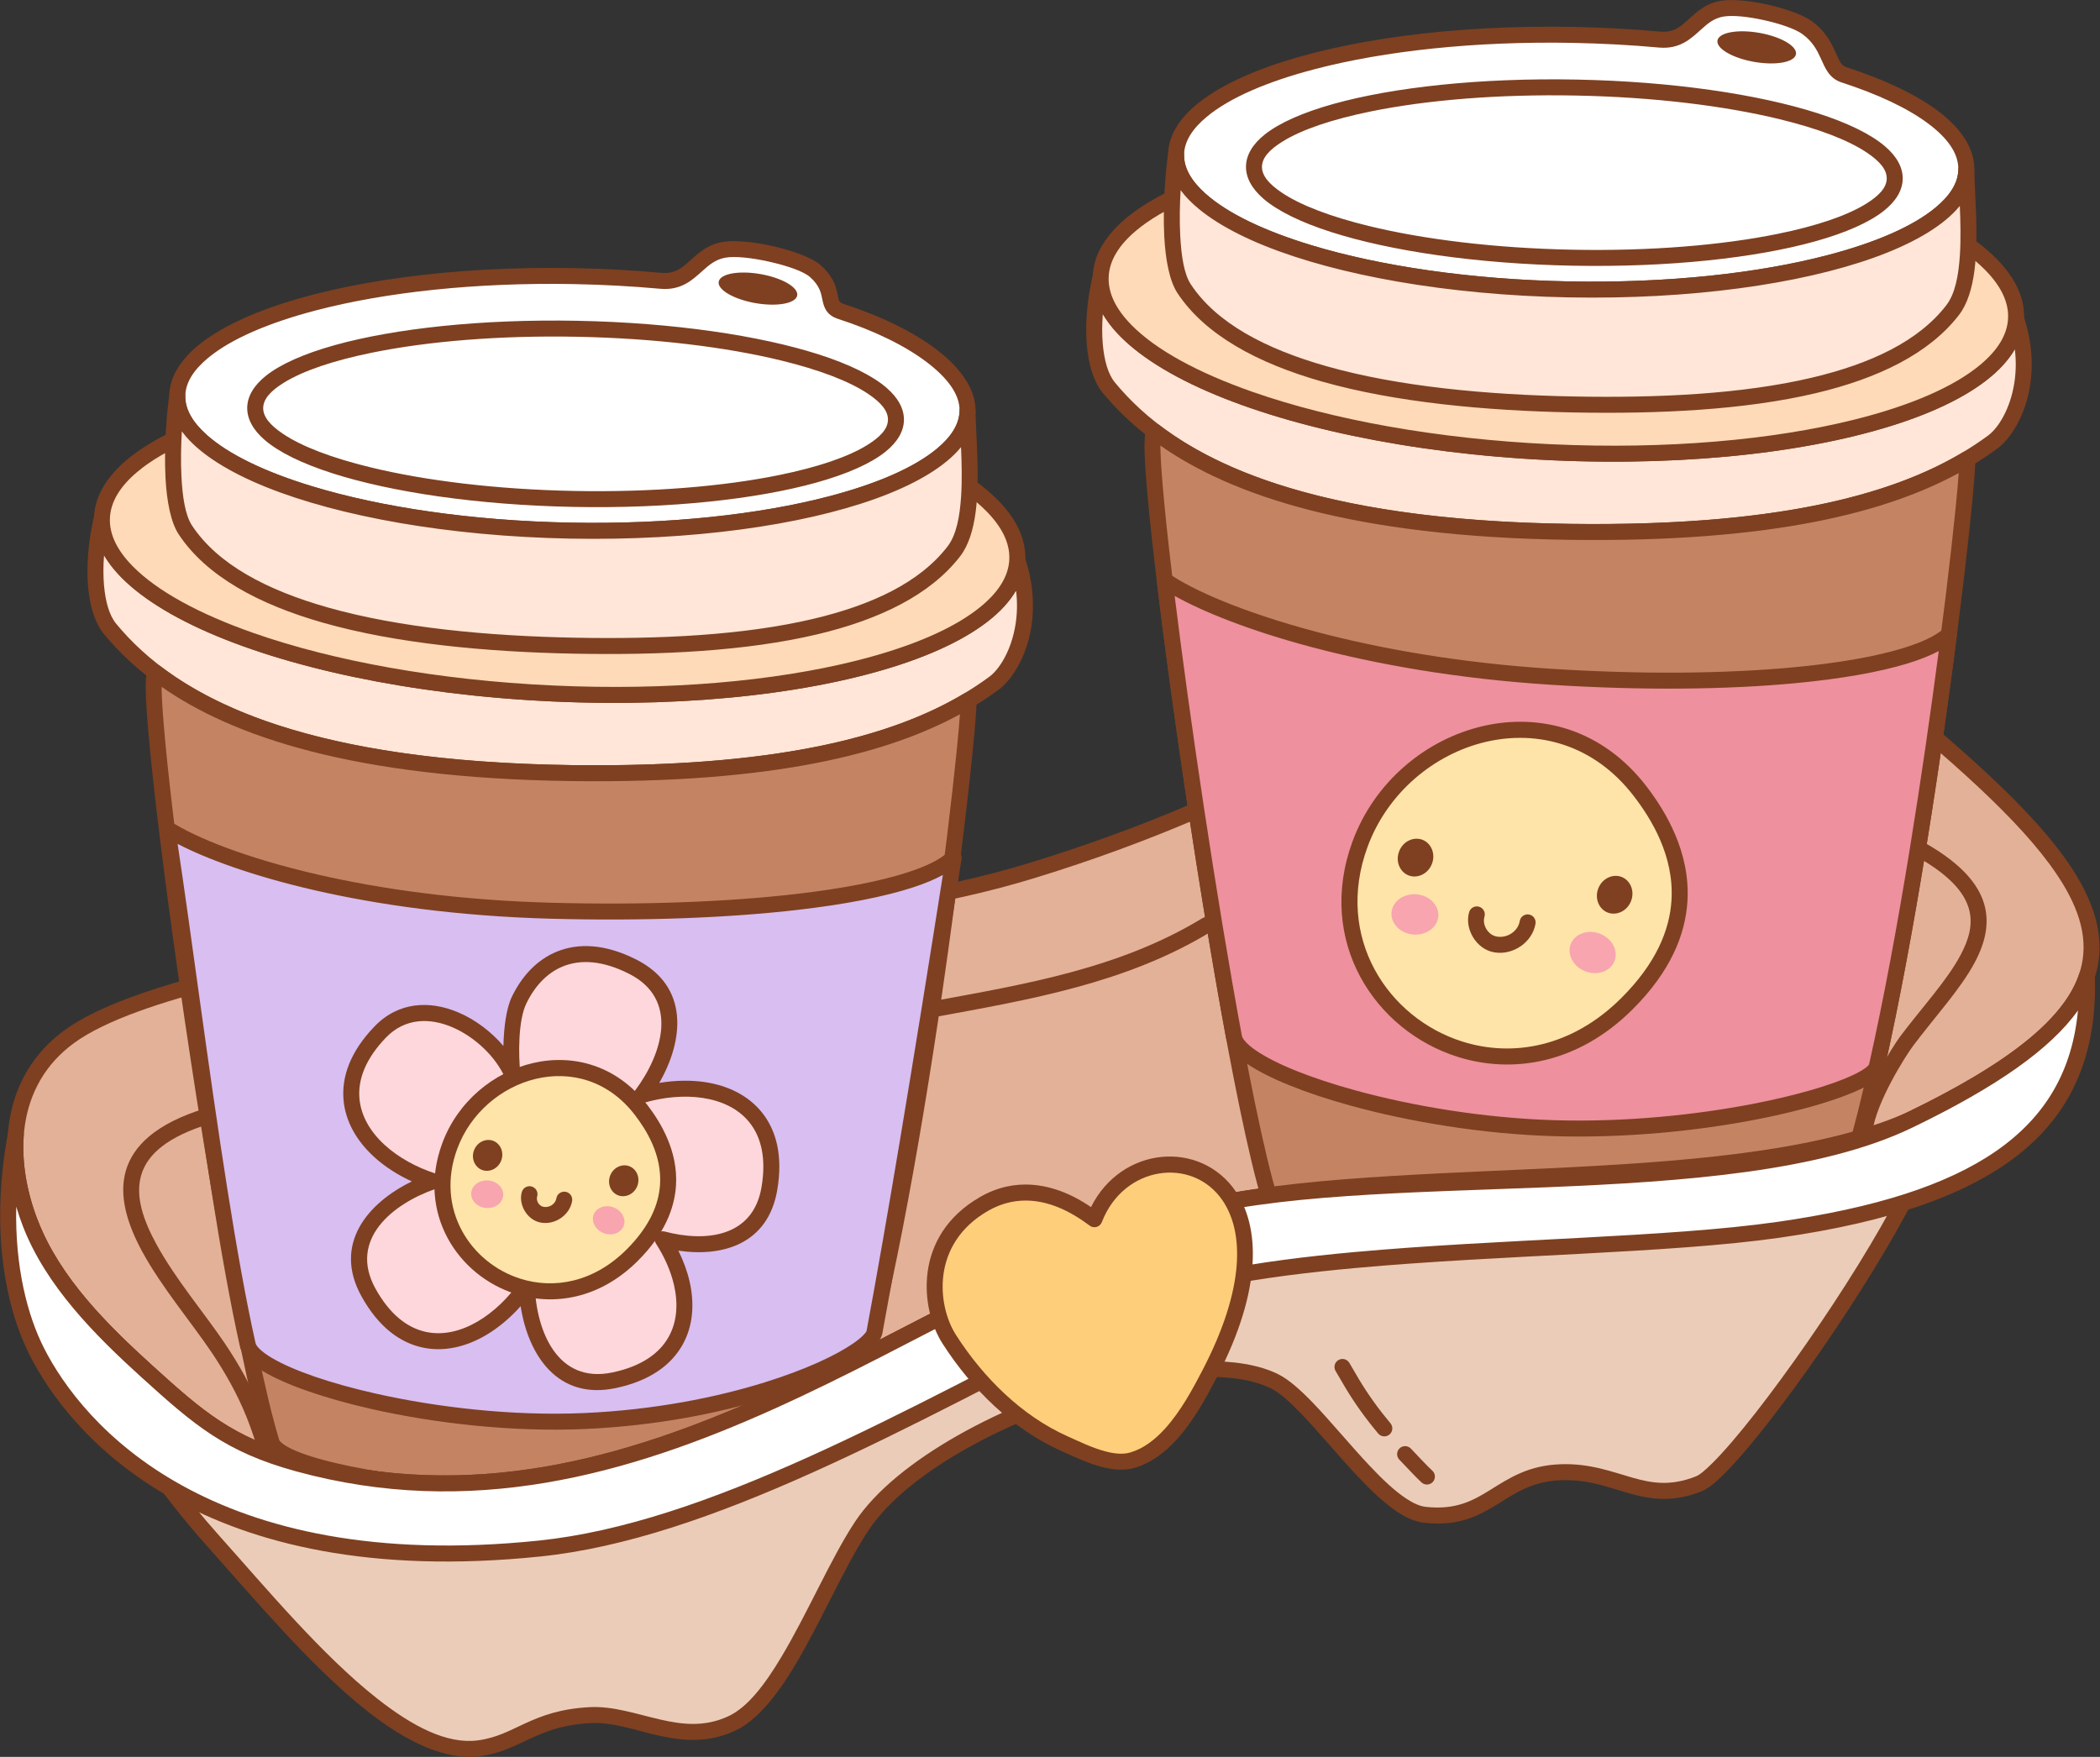 <?xml version="1.0" encoding="UTF-8" standalone="no"?><!DOCTYPE svg PUBLIC "-//W3C//DTD SVG 1.1//EN" "http://www.w3.org/Graphics/SVG/1.1/DTD/svg11.dtd"><svg width="100%" height="100%" viewBox="0 0 4380 3665" version="1.1" xmlns="http://www.w3.org/2000/svg" xmlns:xlink="http://www.w3.org/1999/xlink" xml:space="preserve" xmlns:serif="http://www.serif.com/" style="fill-rule:evenodd;clip-rule:evenodd;stroke-linejoin:round;stroke-miterlimit:2;"><rect x="0" y="0" width="4380" height="3665" fill="#333333" stroke="none"/><g id="Carry-Tray-2-Cups" serif:id="Carry Tray-2 Cups"><path d="M3847.51,1382.79c-172.49,-139.413 -554.719,-53.877 -653.877,-19.804c-318.745,109.53 -529.109,295.386 -1038.45,452.046c-403.097,123.981 -786.554,92.174 -1122.23,128.399c-215.263,23.23 -722.791,98.415 -887.961,218.606c-128.043,93.174 -135.083,251.976 -81.55,390.272c47.245,122.049 147.656,222.148 242.935,308.55c108.471,98.366 171.392,152.735 315.079,192.21c719.271,197.603 1298.49,-368.087 1836.32,-522.543c390.286,-112.082 1146.58,-11.464 1523.05,-193.026c612.791,-295.532 427.977,-501.051 -133.32,-954.71Z" style="fill:#e3b198;"/><path d="M3857.99,1369.83c-71.611,-57.878 -177.83,-79.186 -286.365,-80.714c-159.208,-2.241 -323.019,37.36 -383.405,58.11c-318.593,109.478 -528.836,295.293 -1037.93,451.878c-401.967,123.634 -784.382,91.635 -1119.11,127.758c-151.352,16.333 -446.539,58.28 -666.938,123.36c-96.227,28.414 -178.339,61.445 -229.042,98.341c-134.548,97.908 -143.539,264.442 -87.285,409.764c48.166,124.431 150.143,226.792 247.281,314.88c110.743,100.426 175.164,155.633 321.86,195.935c363.714,99.922 692.094,7.447 997.46,-130.125c301.174,-135.683 579.644,-315.438 847.878,-392.47c194.137,-55.752 479.329,-58.333 762.778,-69.824c287.424,-11.653 573.016,-32.629 762.909,-124.209c124.27,-59.932 216.109,-116.344 279.095,-171.718c65.765,-57.815 100.683,-115.086 109.594,-173.87c10.674,-70.411 -15.904,-143.93 -75.67,-224.789c-85.43,-115.583 -239.615,-247.842 -443.102,-412.307l-0,-0Zm-20.953,25.924c200.647,162.17 353.011,292.227 437.249,406.196c53.349,72.178 79.047,137.129 69.519,199.98c-7.923,52.267 -40.171,102.426 -98.645,153.832c-61.252,53.848 -150.72,108.447 -271.567,166.728c-186.58,89.982 -467.369,109.477 -749.779,120.927c-286.385,11.611 -574.481,14.762 -770.629,71.092c-269.603,77.424 -549.658,257.742 -852.369,394.117c-298.518,134.486 -619.381,226.055 -974.938,128.373c-140.678,-38.648 -202.098,-92.178 -308.298,-188.484c-93.42,-84.716 -192.265,-182.553 -238.588,-302.221c-50.815,-131.271 -45.726,-282.337 75.813,-370.778c64.839,-47.183 183.602,-86.863 316.097,-119.475c201.724,-49.651 435.19,-82.154 563.846,-96.038c336.612,-36.326 721.111,-4.711 1125.34,-129.039c509.585,-156.734 720.07,-342.631 1038.97,-452.214c58.603,-20.138 217.593,-58.478 372.103,-56.304c100.611,1.417 199.498,19.655 265.881,73.308l-0,0Z" style="fill:#7e4021;"/><path d="M1951.52,2121.3c196.328,-36.117 397.581,-70.196 573.534,-177.386c7.856,-4.786 10.349,-15.049 5.563,-22.905c-4.786,-7.855 -15.049,-10.348 -22.904,-5.562c-172.413,105.033 -369.847,137.68 -562.224,173.069c-9.047,1.665 -15.041,10.361 -13.376,19.407c1.664,9.047 10.36,15.041 19.407,13.377Z" style="fill:#7e4021;"/><path d="M3905.44,2360.53c8.059,-62.164 69.78,-158.894 84.421,-178.415c45.556,-60.741 98.94,-118.309 128.801,-174.264c21.895,-41.03 31.436,-81.454 19.882,-121.59c-11.978,-41.61 -47.314,-83.954 -120.17,-125.902c-7.972,-4.589 -18.17,-1.844 -22.76,6.128c-4.59,7.972 -1.844,18.17 6.128,22.76c62.458,35.961 94.501,70.564 104.77,106.235c9.209,31.991 0.194,63.971 -17.258,96.675c-29.159,54.641 -81.574,110.644 -126.059,169.958c-15.898,21.196 -82.061,126.63 -90.811,194.13c-1.183,9.122 5.263,17.488 14.385,18.671c9.123,1.182 17.489,-5.264 18.671,-14.386Z" style="fill:#7e4021;"/><path d="M566.63,3004.21c-6.592,-20.9 -13.756,-41.508 -21.945,-61.844c-19.898,-49.409 -46.427,-96.426 -76.148,-140.557c-40.426,-60.027 -102.445,-133.31 -142.101,-205.882c-27.568,-50.452 -44.758,-100.237 -31.951,-144.394c12.781,-44.064 55.561,-80.525 142.823,-107.329c8.794,-2.701 13.74,-12.032 11.039,-20.826c-2.701,-8.793 -12.033,-13.739 -20.826,-11.038c-102.592,31.513 -150.024,78.102 -165.05,129.907c-14.997,51.709 2.431,110.584 34.714,169.664c40.144,73.466 102.78,147.752 143.704,208.518c28.423,42.203 53.847,87.138 72.876,134.389c7.867,19.537 14.742,39.339 21.075,59.418c2.767,8.773 12.135,13.649 20.908,10.882c8.773,-2.767 13.649,-12.135 10.882,-20.908Z" style="fill:#7e4021;"/><path d="M3274.19,1109.46c522.762,7.15 753.342,-92.692 882.193,-187.428c39.165,-28.795 91.362,-129.035 48.528,-257.259c-8.226,178.1 -442.635,302.939 -969.479,278.606c-526.844,-24.333 -947.897,-188.683 -939.671,-366.783c-22.798,96.785 -16.771,191.366 16.958,232.115c108.888,131.554 339.897,292.247 961.471,300.749Z" style="fill:#ffe6d8;"/><path d="M3273.97,1126.13c237.725,3.251 415.446,-15.546 550.836,-45.84c166.358,-37.224 269.46,-91.89 341.457,-144.825c25.859,-19.013 57.766,-66.073 68.003,-131.59c6.496,-41.573 4.406,-90.657 -13.541,-144.378c-2.543,-7.613 -10.152,-12.332 -18.102,-11.227c-7.951,1.105 -13.984,7.721 -14.354,15.739c-1.597,34.576 -21.958,66.448 -56.462,95.65c-55.888,47.298 -147.839,86.666 -264.566,115.786c-169.446,42.271 -390.539,62.397 -631.033,51.29c-240.494,-11.108 -458.791,-51.528 -623.62,-109.238c-113.545,-39.755 -201.476,-87.431 -252.766,-139.68c-31.666,-32.257 -49.002,-65.871 -47.405,-100.447c0.397,-8.598 -5.819,-16.085 -14.344,-17.275c-8.525,-1.191 -16.554,4.307 -18.527,12.685c-12.34,52.386 -16.463,104.156 -12.681,147.683c3.692,42.473 15.207,77.358 33.022,98.88c62.582,75.609 164.424,160.919 354.612,222.439c146.116,47.264 345.012,80.594 619.47,84.348l0.001,-0Zm0.455,-33.33c-270.098,-3.695 -465.872,-36.22 -609.667,-82.733c-181.728,-58.784 -279.395,-139.732 -339.193,-211.978c-14.432,-17.435 -22.501,-46.105 -25.491,-80.513c-1.68,-19.325 -1.649,-40.398 0.092,-62.446c3.959,6.791 8.463,13.536 13.504,20.226c36.092,47.902 100.635,93.516 187.455,133.386c173.363,79.614 436.792,137.585 733.545,151.291c296.753,13.706 564.403,-19.737 744.367,-83.032c90.126,-31.698 158.599,-71.168 198.953,-115.539c9.722,-10.69 17.869,-21.689 24.394,-32.958c3.029,25.303 2.285,48.873 -1.052,70.225c-8.486,54.314 -33.377,94.119 -54.815,109.88c-69.339,50.981 -168.773,103.303 -328.99,139.152c-133.485,29.868 -308.72,48.244 -543.102,45.039l0,-0Z" style="fill:#7e4021;"/><path d="M1191.05,1612.67c522.762,7.15 753.342,-92.692 882.192,-187.428c39.166,-28.796 91.363,-129.035 48.528,-257.259c-8.226,178.1 -442.635,302.939 -969.479,278.606c-526.844,-24.334 -947.896,-188.683 -939.67,-366.783c-22.799,96.785 -16.771,191.366 16.957,232.115c108.889,131.554 339.898,292.247 961.472,300.749Z" style="fill:#ffe6d8;"/><path d="M1190.82,1629.34c237.725,3.251 415.447,-15.546 550.837,-45.84c166.357,-37.224 269.459,-91.89 341.456,-144.825c25.86,-19.013 57.766,-66.073 68.004,-131.59c6.495,-41.573 4.405,-90.657 -13.541,-144.378c-2.543,-7.613 -10.152,-12.332 -18.103,-11.227c-7.95,1.105 -13.983,7.721 -14.354,15.739c-1.597,34.576 -21.957,66.448 -56.461,95.649c-55.888,47.299 -147.839,86.667 -264.566,115.786c-169.447,42.271 -390.54,62.398 -631.034,51.291c-240.494,-11.108 -458.79,-51.529 -623.619,-109.239c-113.545,-39.754 -201.476,-87.43 -252.766,-139.679c-31.666,-32.257 -49.002,-65.871 -47.405,-100.447c0.397,-8.598 -5.819,-16.085 -14.344,-17.275c-8.525,-1.191 -16.554,4.306 -18.528,12.685c-12.34,52.386 -16.463,104.156 -12.68,147.682c3.691,42.474 15.207,77.358 33.021,98.881c62.582,75.609 164.425,160.919 354.613,222.439c146.116,47.264 345.012,80.594 619.47,84.348l0,-0Zm0.456,-33.331c-270.099,-3.694 -465.872,-36.219 -609.667,-82.733c-181.728,-58.783 -279.395,-139.732 -339.194,-211.977c-14.431,-17.436 -22.5,-46.105 -25.491,-80.513c-1.679,-19.325 -1.649,-40.398 0.093,-62.446c3.959,6.791 8.463,13.536 13.503,20.226c36.092,47.902 100.636,93.515 187.455,133.386c173.364,79.614 436.792,137.585 733.545,151.29c296.753,13.706 564.404,-19.736 744.368,-83.031c90.125,-31.698 158.599,-71.168 198.952,-115.539c9.722,-10.69 17.869,-21.689 24.394,-32.958c3.029,25.303 2.285,48.873 -1.051,70.225c-8.487,54.314 -33.378,94.118 -54.815,109.88c-69.339,50.981 -168.773,103.302 -328.99,139.152c-133.486,29.868 -308.721,48.244 -543.102,45.038l-0,0Z" style="fill:#7e4021;"/><path d="M3274.19,1109.46c456.631,6.245 690.328,-69.143 828.023,-151.456c12.223,-7.307 -106.472,1059.38 -253.335,1515.06c-73.393,227.716 -1166.08,139.812 -1199.28,32.288c-97.139,-314.576 -280.89,-1635.15 -240.194,-1604.28c137.822,104.546 384.907,201.821 864.783,208.385Z" style="fill:#c48464;"/><path d="M3274.42,1092.8c-225.08,-3.079 -398.579,-26.187 -533.414,-60.734c-148.864,-38.141 -250.155,-90.127 -321.524,-144.264c-6.394,-4.85 -12.51,-4.74 -17.766,-2.759c-3.797,1.432 -8.545,4.571 -11.371,11.791c-2.498,6.382 -3.985,23.767 -2.999,50.455c2.838,76.804 21.103,241.775 47.436,438.57c53.873,402.616 141.515,938.594 198.896,1124.42c2.621,8.488 9.129,17.395 20.287,25.648c11.689,8.646 29.225,17.238 51.79,25.298c126.444,45.163 420.953,78.322 680.523,69.9c137.311,-4.456 264.857,-20.608 352.97,-52.258c67.083,-24.095 111.799,-58.186 125.495,-100.681c71.616,-222.205 136.634,-589.253 183.051,-906.957c34.974,-239.38 59.413,-450.702 68.25,-550.673c2.482,-28.07 3.729,-47.583 3.704,-56.78c-0.017,-6.205 -1,-10.058 -1.601,-11.582c-2.646,-6.699 -7.369,-9.031 -10.706,-10.093c-4.303,-1.368 -8.956,-1.276 -13.778,1.606c-71.83,42.94 -170.28,83.839 -313.903,111.971c-128.354,25.142 -292.457,40.037 -505.34,37.126Zm-854.188,-163.237c72.562,50.671 172.061,98.81 312.5,134.793c136.816,35.055 312.847,58.65 541.232,61.774c215.778,2.951 382.105,-12.26 512.204,-37.744c132.276,-25.91 227.436,-62.49 299.144,-101.558c-1.244,18.081 -3.558,44.058 -6.831,76.545c-19.128,189.815 -71.009,599.452 -139.106,957.736c-32.382,170.371 -68.41,329.103 -106.359,446.847c-11.215,34.799 -50.101,59.804 -105.035,79.536c-85.554,30.731 -209.46,45.987 -342.785,50.313c-214.214,6.951 -452.644,-14.582 -597.362,-47.952c-41.103,-9.478 -74.46,-19.822 -97.136,-30.846c-8.141,-3.958 -14.772,-7.916 -19.617,-12.017c-2.678,-2.267 -4.838,-4.233 -5.554,-6.55c-28.408,-91.999 -64.197,-270.432 -99.638,-475.785c-62.677,-363.172 -124.095,-810.329 -141.061,-1014.37c-2.893,-34.793 -4.552,-62.276 -4.596,-80.719Z" style="fill:#7e4021;"/><path d="M2429.26,1210.66c92.641,64.671 385.826,174.334 806.48,201.168c409.611,26.129 746.935,-13.708 829.164,-87.978c-33.748,263.296 -87.336,620.044 -150.44,900.903c-10.688,47.571 -337.227,138.739 -673.167,128.695c-322.148,-9.632 -654.189,-117.947 -667.567,-190.128c-54.475,-293.909 -112.227,-684.189 -144.47,-952.66Z" style="fill:#ee909d;"/><path d="M2438.8,1196.99c-5.387,-3.761 -12.481,-4.005 -18.115,-0.625c-5.634,3.381 -8.756,9.755 -7.973,16.279c16.477,137.194 39.608,306.165 65.56,477.857c24.889,164.655 52.373,331.813 79.07,475.852c2.97,16.024 17.362,34.661 43.528,52.607c43.058,29.531 119.789,60.857 215.137,87.188c121.856,33.651 274.392,59.458 424.792,63.955c150.879,4.511 299.878,-11.211 419.716,-34.285c117.124,-22.551 206.696,-52.504 244.398,-77.218c15.849,-10.39 23.84,-21.419 25.813,-30.197c31.069,-138.281 59.84,-294.918 85.079,-449.788c26.11,-160.217 48.441,-318.541 65.63,-452.65c0.887,-6.918 -2.628,-13.656 -8.808,-16.888c-6.18,-3.232 -13.719,-2.274 -18.895,2.401c-16.95,15.309 -45.773,28.629 -84.212,40.467c-57.519,17.713 -135.758,31.351 -229.168,40.112c-140.106,13.141 -314.053,15.222 -503.551,3.134c-193.96,-12.373 -360.645,-42.453 -492.792,-77.581c-150.922,-40.12 -256.424,-86.564 -305.209,-120.62Zm11.199,46.102c58.095,32.619 155.396,72.161 285.446,106.732c133.876,35.588 302.736,66.098 499.234,78.632c191.468,12.215 367.223,10.066 508.785,-3.211c96.152,-9.018 176.661,-23.21 235.867,-41.443c25.302,-7.792 46.852,-16.43 64.328,-25.693c-16.439,125.602 -37.032,269.59 -60.753,415.145c-25.102,154.03 -53.705,309.816 -84.6,447.378c-0.379,0.474 -2.551,3.152 -4.4,4.732c-6.528,5.58 -16.617,11.399 -29.679,17.523c-43.628,20.454 -118.007,42.484 -210.015,60.199c-117.753,22.673 -264.161,38.131 -412.417,33.699c-147.611,-4.414 -297.319,-29.741 -416.915,-62.768c-90.833,-25.084 -164.137,-54.413 -205.157,-82.547c-9.571,-6.564 -17.249,-12.965 -22.68,-19.258c-3.607,-4.18 -6.204,-8.04 -6.926,-11.934c-26.635,-143.707 -54.054,-310.482 -78.886,-474.759c-23.767,-157.233 -45.163,-312.178 -61.232,-442.427Z" style="fill:#7e4021;"/><path d="M3393.42,2093.7c189.428,-188.878 89.608,-361.896 27.905,-442.548c-175.311,-229.144 -497.552,-127.437 -584.672,109.759c-121.552,330.943 285.529,603.24 556.767,332.789Z" style="fill:#fee4a8;"/><path d="M3405.18,2105.5c79.484,-79.253 109.924,-156.097 114.291,-224.891c6.546,-103.104 -46.113,-188.866 -84.918,-239.586c-183.914,-240.39 -522.157,-134.697 -613.552,114.14c-76.627,208.625 46.76,395.037 219.234,449.435c114.674,36.168 251.259,14.259 364.945,-99.098l0,0Zm-23.536,-23.604c-103.304,103.005 -227.18,123.777 -331.383,90.912c-155.841,-49.152 -267.208,-217.646 -197.971,-406.153c82.845,-225.556 389.082,-323.277 555.79,-105.378c35.24,46.062 84.069,123.586 78.125,217.221c-3.959,62.366 -32.502,131.548 -104.561,203.398l0,-0Z" style="fill:#7e4021;"/><path d="M3367.62,2004.26c-8.168,21.731 -35.332,31.657 -60.621,22.152c-25.289,-9.506 -39.189,-34.866 -31.021,-56.598c8.168,-21.731 35.332,-31.657 60.621,-22.152c25.289,9.506 39.189,34.866 31.021,56.598Z" style="fill:#f8a5b0;"/><path d="M2999.86,1911.7c-1.974,23.132 -25.432,40.046 -52.351,37.749c-26.918,-2.298 -47.17,-22.943 -45.196,-46.075c1.975,-23.132 25.432,-40.047 52.351,-37.749c26.919,2.298 47.171,22.943 45.196,46.075Z" style="fill:#f8a5b0;"/><path d="M3382.64,1829.49c-18.066,-7.281 -40.404,2.284 -48.877,23.307c-8.473,21.024 0.99,43.405 19.056,50.686c18.066,7.282 40.404,-2.283 48.877,-23.307c8.473,-21.023 -0.99,-43.405 -19.056,-50.686l0,0Zm-415.337,-77.497c-18.065,-7.281 -40.404,2.283 -48.877,23.307c-8.473,21.024 0.99,43.405 19.056,50.686c18.066,7.281 40.404,-2.283 48.877,-23.307c8.473,-21.023 -0.989,-43.405 -19.055,-50.686l-0.001,-0Z" style="fill:#7e4021;"/><path d="M3064.26,1902.64c-10.238,34.046 14.16,77.27 51.824,83.907c40.085,7.063 80.245,-21.359 86.556,-59.73c1.492,-9.076 -4.665,-17.657 -13.742,-19.15c-9.076,-1.493 -17.657,4.665 -19.15,13.741c-3.466,21.076 -25.862,36.191 -47.879,32.311c-18.634,-3.283 -30.753,-24.636 -25.687,-41.48c2.649,-8.809 -2.352,-18.111 -11.161,-20.76c-8.809,-2.649 -18.112,2.352 -20.761,11.161Z" style="fill:#7e4021;"/><path d="M1191.05,1612.67c456.63,6.245 690.327,-69.143 828.023,-151.456c12.223,-7.307 -106.472,1059.38 -253.336,1515.06c-73.393,227.716 -1166.07,139.811 -1199.28,32.288c-97.139,-314.576 -280.889,-1635.15 -240.193,-1604.28c137.822,104.546 384.907,201.821 864.783,208.385Z" style="fill:#c48464;"/><path d="M1191.27,1596.01c-225.08,-3.078 -398.579,-26.186 -533.415,-60.733c-148.864,-38.142 -250.155,-90.127 -321.524,-144.264c-6.394,-4.851 -12.51,-4.74 -17.766,-2.759c-3.797,1.431 -8.544,4.571 -11.37,11.79c-2.498,6.383 -3.985,23.768 -2.999,50.456c2.837,76.804 21.103,241.775 47.435,438.569c53.874,402.617 141.516,938.594 198.897,1124.42c2.621,8.488 9.128,17.395 20.287,25.648c11.689,8.645 29.225,17.238 51.79,25.298c126.444,45.163 420.952,78.322 680.522,69.899c137.311,-4.455 264.858,-20.607 352.971,-52.257c67.083,-24.095 111.798,-58.186 125.494,-100.681c71.617,-222.206 136.635,-589.253 183.052,-906.957c34.973,-239.38 59.412,-450.702 68.25,-550.673c2.482,-28.07 3.728,-47.583 3.704,-56.781c-0.017,-6.204 -1,-10.058 -1.602,-11.581c-2.645,-6.699 -7.368,-9.032 -10.706,-10.093c-4.302,-1.368 -8.956,-1.276 -13.777,1.606c-71.831,42.94 -170.28,83.839 -313.903,111.971c-128.354,25.142 -292.458,40.037 -505.34,37.125l-0,0Zm-854.189,-163.237c72.562,50.671 172.061,98.811 312.501,134.794c136.816,35.055 312.846,58.65 541.232,61.774l0,-0c215.777,2.951 382.104,-12.26 512.203,-37.744c132.277,-25.91 227.436,-62.49 299.145,-101.559c-1.244,18.082 -3.558,44.059 -6.832,76.546c-19.128,189.815 -71.008,599.452 -139.106,957.735c-32.382,170.372 -68.409,329.104 -106.358,446.848c-11.216,34.799 -50.102,59.804 -105.035,79.536c-85.555,30.73 -209.461,45.986 -342.785,50.313c-214.215,6.95 -452.645,-14.582 -597.362,-47.952c-41.104,-9.478 -74.46,-19.822 -97.136,-30.847c-8.142,-3.957 -14.772,-7.916 -19.617,-12.016c-2.678,-2.267 -4.838,-4.233 -5.554,-6.55c-28.409,-91.999 -64.198,-270.432 -99.638,-475.785c-62.677,-363.172 -124.095,-810.329 -141.062,-1014.37c-2.893,-34.793 -4.551,-62.277 -4.596,-80.72Z" style="fill:#7e4021;"/><path d="M348.688,1728.68c94.972,61.197 380.337,159.93 801.696,171.172c410.297,10.947 759.295,-33.479 838.718,-110.742c-49.865,317.21 -112.538,706.746 -165.201,989.748c-8.92,47.934 -261.359,170.243 -604.94,185.489c-321.975,14.286 -686.222,-87.435 -702.263,-159.072c-65.319,-291.69 -125.85,-809.503 -168.01,-1076.6Z" style="fill:#d8bef1;"/><path d="M357.716,1714.67c-5.523,-3.559 -12.621,-3.541 -18.126,0.046c-5.505,3.586 -8.389,10.072 -7.365,16.562c29.116,184.456 66.994,488.488 109.159,755.039c18.952,119.804 38.775,232.06 59.05,322.6c3.555,15.879 19.607,34.377 48.256,51.609c46.46,27.945 127.912,56.593 227.176,78.972c130.404,29.399 291.787,48.246 443.834,41.499c149.888,-6.651 282.616,-33.475 385.818,-65.695c88.286,-27.563 155.164,-59.216 193.242,-85.618c25.977,-18.012 39.256,-35.573 41.527,-47.777c21.911,-117.747 45.554,-253.922 69.287,-395.662c33.336,-199.09 66.851,-409.166 95.992,-594.547c1.115,-7.088 -2.432,-14.093 -8.804,-17.39c-6.372,-3.298 -14.139,-2.147 -19.282,2.855c-16.367,15.923 -45.335,29.868 -84.3,42.548c-58,18.876 -137.316,34.066 -231.735,45.05c-142.905,16.624 -320.124,23.513 -510.616,18.43c-193.475,-5.162 -358.087,-28.873 -488.492,-58.909c-150.06,-34.563 -254.44,-77.277 -304.621,-109.612Zm12.746,45.715c58.653,30.553 155.065,66.592 284.394,96.38c132.166,30.441 298.996,54.516 495.083,59.748c192.262,5.13 371.125,-1.863 515.358,-18.642c97.065,-11.291 178.573,-27.058 238.199,-46.463c24.766,-8.06 45.894,-16.866 63.055,-26.219c-27.658,175.514 -58.833,370.291 -89.853,555.551c-23.697,141.528 -47.304,277.499 -69.182,395.069c-0.507,2.724 -3.107,5.468 -6.431,8.967c-5.153,5.425 -12.33,11.283 -21.318,17.515c-36.264,25.144 -100.106,54.943 -184.183,81.193c-100.938,31.513 -230.762,57.708 -377.361,64.213c-149.032,6.612 -307.209,-11.901 -435.027,-40.717c-94.888,-21.392 -172.913,-48.305 -217.325,-75.019c-10.466,-6.294 -18.926,-12.486 -25.002,-18.627c-4.056,-4.098 -7.041,-7.829 -7.908,-11.7c-20.144,-89.958 -39.823,-201.493 -58.653,-320.525c-39.646,-250.624 -75.501,-534.384 -103.846,-720.724Z" style="fill:#7e4021;"/><path d="M1382.17,2585.14c93.976,24.828 202.499,10.462 222.451,-105.135c11.598,-67.193 -1.756,-116.082 -28.978,-149.647c-25.623,-31.594 -63.962,-49.956 -107.668,-56.533c-40.807,-6.14 -86.339,-1.957 -129.712,10.704c63.02,-84.313 96.838,-209.458 -18.47,-267.909c-60.819,-30.829 -111.473,-32.43 -151.556,-16.273c-37.728,15.208 -66.545,46.459 -85.674,86.303c-17.86,37.202 -18.391,112.848 -13.729,155.216c-41.62,-94.097 -185.91,-182.195 -275.663,-89.152c-47.34,49.074 -63.755,97.022 -60.089,140.083c3.451,40.532 24.855,77.259 57.319,107.251c30.312,28.003 70.331,50.119 113.326,64.009c-99.499,34.353 -197.776,118.89 -135.214,232.02c32.998,59.67 74.006,89.45 116.243,98.598c39.757,8.612 81.152,-1.056 119.359,-23.274c35.674,-20.744 68.573,-52.499 94.483,-89.514c3.599,105.201 55.527,223.98 182.047,197.421c66.731,-14.007 107.246,-44.455 128.402,-82.139c19.913,-35.471 22.836,-77.879 12.826,-120.928c-7.183,-30.89 -21.062,-62.124 -39.703,-91.101Z" style="fill:#fed7dc;"/><path d="M1414.84,2608.89c92.809,13.763 186.858,-13.953 206.205,-126.043c12.644,-73.256 -2.779,-126.387 -32.457,-162.98c-28.162,-34.724 -70.098,-55.287 -118.133,-62.516c-30.205,-4.545 -62.867,-3.782 -95.473,1.691c51.227,-88.959 63.114,-201.131 -47.654,-257.28c-66.306,-33.612 -121.623,-34.481 -165.322,-16.866c-41.466,16.715 -73.444,50.757 -94.467,94.548c-11.768,24.51 -16.715,64.758 -17.583,102.473c-25.193,-29.543 -58.472,-54.978 -94.423,-70.152c-58.757,-24.8 -124.127,-22.687 -174.358,29.385c-51.61,53.502 -68.696,106.122 -64.699,153.068c3.793,44.547 26.936,85.116 62.615,118.079c22.436,20.727 49.887,38.444 79.937,52.232c-92.352,44.821 -165.198,130.946 -105.1,239.621c35.976,65.054 81.252,96.847 127.3,106.821c43.695,9.465 89.273,-0.736 131.265,-25.155c26.405,-15.355 51.406,-36.388 73.415,-61.059c15.706,101.445 76.624,196.382 198.161,170.87c72.753,-15.272 116.446,-49.208 139.511,-90.292c21.886,-38.985 25.528,-85.549 14.526,-132.862c-4.95,-21.288 -12.884,-42.741 -23.266,-63.583l-0,-0Zm-28.413,-39.857c-6.648,-1.756 -13.692,0.751 -17.736,6.312c-4.045,5.562 -4.258,13.036 -0.538,18.819c17.573,27.318 30.715,56.738 37.486,85.858c9.019,38.785 6.815,77.038 -11.126,108.995c-19.247,34.285 -56.58,61.243 -117.292,73.987c-114.67,24.071 -158.704,-86.331 -161.966,-181.68c-0.245,-7.165 -5.045,-13.371 -11.919,-15.409c-6.874,-2.038 -14.281,0.548 -18.392,6.422c-24.483,34.977 -55.497,65.061 -89.207,84.664c-34.423,20.017 -71.634,29.151 -107.453,21.392c-38.427,-8.323 -75.164,-36.087 -105.186,-90.374c-56.703,-102.535 35.887,-177.066 126.068,-208.201c6.777,-2.34 11.298,-8.751 11.227,-15.921c-0.072,-7.169 -4.72,-13.489 -11.543,-15.693c-40.627,-13.125 -78.496,-33.929 -107.139,-60.391c-29.248,-27.021 -48.913,-59.906 -52.022,-96.423c-3.335,-39.177 12.407,-82.45 55.477,-127.098c39.523,-40.972 91.173,-41.331 137.405,-21.817c48.607,20.515 91.752,62.576 111.021,106.14c3.326,7.519 11.637,11.489 19.576,9.351c7.938,-2.137 13.132,-9.744 12.233,-17.916c-4.389,-39.884 -4.626,-111.159 12.187,-146.18c17.234,-35.897 42.889,-64.356 76.88,-78.058c36.467,-14.7 82.456,-12.368 137.789,15.681c104.509,52.977 69.774,166.648 12.657,243.065c-4.293,5.742 -4.432,13.587 -0.345,19.478c4.086,5.89 11.482,8.508 18.364,6.499c40.985,-11.963 84.001,-16.024 122.562,-10.221c39.377,5.925 74.118,22.085 97.203,50.549c24.767,30.538 36.051,75.182 25.499,136.314c-17.978,104.157 -117.094,114.227 -201.77,91.856Z" style="fill:#7e4021;"/><path d="M1318.51,2618.45c129.481,-129.105 61.251,-247.369 19.074,-302.497c-119.831,-156.628 -340.094,-87.108 -399.644,75.024c-83.086,226.212 195.169,412.337 380.57,227.473Z" style="fill:#fee4a8;"/><path d="M1330.27,2630.26c55.506,-55.345 76.613,-109.083 79.662,-157.122c4.569,-71.975 -32.031,-131.899 -59.119,-167.305c-128.435,-167.874 -364.701,-94.368 -428.526,79.405c-53.546,145.786 32.695,276.041 153.219,314.053c80.042,25.245 175.413,10.09 254.764,-69.031Zm-23.536,-23.605c-68.969,68.77 -151.632,82.789 -221.201,60.847c-103.892,-32.767 -178.113,-145.104 -131.956,-270.772c55.274,-150.492 259.534,-216.026 370.762,-70.643c23.524,30.748 56.295,82.435 52.327,144.939c-2.642,41.613 -21.851,87.689 -69.932,135.629Z" style="fill:#7e4021;"/><path d="M1300.88,2557.32c-5.583,14.855 -24.15,21.639 -41.436,15.142c-17.287,-6.497 -26.788,-23.832 -21.204,-38.686c5.583,-14.855 24.15,-21.64 41.436,-15.142c17.286,6.497 26.787,23.832 21.204,38.686Z" style="fill:#f8a5b0;"/><path d="M1049.49,2494.05c-1.349,15.812 -17.383,27.374 -35.783,25.803c-18.4,-1.57 -32.243,-15.682 -30.893,-31.494c1.349,-15.811 17.383,-27.373 35.783,-25.803c18.4,1.571 32.243,15.683 30.893,31.494Z" style="fill:#f8a5b0;"/><path d="M1313.11,2432.97c-14.836,-5.979 -33.316,1.588 -40.274,18.852c-6.958,17.264 1.111,35.53 15.946,41.509c14.836,5.98 33.315,-1.587 40.273,-18.851c6.958,-17.264 -1.11,-35.53 -15.945,-41.51Zm-283.898,-52.972c-14.836,-5.979 -33.315,1.588 -40.273,18.852c-6.958,17.264 1.11,35.53 15.945,41.509c14.836,5.979 33.315,-1.587 40.273,-18.851c6.959,-17.264 -1.11,-35.531 -15.945,-41.51Z" style="fill:#7e4021;"/><path d="M1088.46,2486.35c-7.817,25.993 10.803,58.999 39.559,64.066c30.259,5.332 60.52,-16.2 65.284,-45.165c1.492,-9.077 -4.665,-17.658 -13.741,-19.151c-9.077,-1.492 -17.658,4.665 -19.151,13.741c-1.919,11.67 -14.416,19.896 -26.607,17.748c-9.725,-1.714 -16.066,-12.849 -13.423,-21.64c2.649,-8.809 -2.352,-18.111 -11.161,-20.76c-8.808,-2.649 -18.111,2.352 -20.76,11.161Z" style="fill:#7e4021;"/><path d="M3265.24,297.995c526.844,24.333 947.896,188.683 939.671,366.782c-8.226,178.1 -442.635,302.939 -969.479,278.606c-526.844,-24.333 -947.897,-188.683 -939.671,-366.783c8.226,-178.099 442.635,-302.938 969.479,-278.605Z" style="fill:#ffdab8;"/><path d="M3266.01,281.346c-296.753,-13.706 -564.404,19.736 -744.368,83.031c-90.125,31.698 -158.598,71.168 -198.952,115.54c-27.148,29.85 -42.016,62.116 -43.577,95.914c-1.561,33.799 10.27,67.298 34.551,99.524c36.092,47.902 100.635,93.516 187.455,133.386c173.363,79.614 436.792,137.585 733.545,151.291c296.753,13.706 564.403,-19.737 744.367,-83.032c90.126,-31.698 158.599,-71.168 198.953,-115.539c27.148,-29.851 42.015,-62.117 43.576,-95.915c1.561,-33.798 -10.269,-67.297 -34.55,-99.524c-36.092,-47.901 -100.635,-93.515 -187.455,-133.385c-173.364,-79.614 -436.792,-137.585 -733.545,-151.291l-0,-0Zm-1.538,33.298c240.494,11.107 458.791,51.528 623.619,109.238c113.546,39.754 201.476,87.431 252.767,139.679c31.666,32.258 49.002,65.871 47.405,100.447c-1.597,34.576 -21.958,66.448 -56.462,95.65c-55.888,47.298 -147.839,86.666 -264.566,115.786c-169.446,42.271 -390.539,62.397 -631.033,51.29c-240.494,-11.108 -458.791,-51.528 -623.62,-109.238c-113.545,-39.755 -201.476,-87.431 -252.766,-139.68c-31.666,-32.257 -49.002,-65.871 -47.405,-100.447c1.597,-34.575 21.957,-66.448 56.461,-95.649c55.889,-47.299 147.84,-86.667 264.566,-115.786c169.447,-42.271 390.54,-62.398 631.034,-51.29l0,-0Z" style="fill:#7e4021;"/><path d="M1182.1,801.202c526.844,24.333 947.896,188.682 939.67,366.782c-8.226,178.1 -442.635,302.939 -969.479,278.606c-526.844,-24.334 -947.896,-188.683 -939.67,-366.783c8.226,-178.099 442.634,-302.938 969.479,-278.605Z" style="fill:#ffdab8;"/><path d="M1182.86,784.553c-296.753,-13.706 -564.403,19.736 -744.367,83.031c-90.126,31.698 -158.599,71.168 -198.952,115.539c-27.148,29.851 -42.016,62.117 -43.577,95.915c-1.561,33.798 10.269,67.298 34.55,99.524c36.092,47.902 100.636,93.515 187.455,133.386c173.364,79.614 436.792,137.585 733.545,151.29c296.753,13.706 564.404,-19.736 744.368,-83.031c90.125,-31.698 158.599,-71.168 198.952,-115.539c27.148,-29.851 42.016,-62.117 43.577,-95.915c1.561,-33.798 -10.269,-67.298 -34.55,-99.524c-36.092,-47.902 -100.636,-93.515 -187.455,-133.385c-173.364,-79.614 -436.792,-137.585 -733.545,-151.291l-0.001,-0Zm-1.537,33.298c240.494,11.107 458.79,51.528 623.619,109.238c113.545,39.754 201.476,87.43 252.766,139.679c31.666,32.257 49.002,65.871 47.405,100.447c-1.597,34.576 -21.957,66.448 -56.461,95.649c-55.888,47.299 -147.839,86.667 -264.566,115.786c-169.447,42.271 -390.54,62.398 -631.034,51.291c-240.494,-11.108 -458.79,-51.529 -623.619,-109.239c-113.545,-39.754 -201.476,-87.43 -252.766,-139.679c-31.666,-32.257 -49.002,-65.871 -47.405,-100.447c1.597,-34.576 21.957,-66.448 56.461,-95.649c55.888,-47.299 147.839,-86.667 264.566,-115.786c169.446,-42.271 390.539,-62.398 631.033,-51.29l0.001,-0Z" style="fill:#7e4021;"/><path d="M3282.18,72.806c61.596,1.187 121.58,4.525 179.253,9.774c63.702,5.797 73.476,-54.979 130.703,-64.482c44.353,-7.365 144.987,16.102 177.081,39.637c51.784,37.974 41.077,86.698 76.78,98.3c158.434,51.486 256.646,122.035 255.18,198.095c-2.823,146.503 -374.387,258.328 -829.227,249.563c-454.841,-8.766 -821.821,-134.823 -818.998,-281.325c2.823,-146.502 374.388,-258.327 829.228,-249.562Z" style="fill:#fff;"/><path d="M3282.5,56.143c-254.41,-4.903 -482.985,27.767 -636.753,82.859c-77.762,27.861 -136.732,61.747 -171.433,99.031c-24.544,26.37 -37.461,54.703 -38.026,84.014c-0.565,29.311 11.251,58.12 34.761,85.417c33.239,38.593 90.86,74.726 167.491,105.562c151.531,60.975 378.677,102.427 633.087,107.33c254.411,4.903 482.985,-27.768 636.753,-82.86c77.763,-27.86 136.732,-61.747 171.433,-99.03c24.545,-26.371 37.462,-54.703 38.027,-84.014c0.837,-43.455 -26.039,-86.213 -77.616,-124.412c-45.204,-33.479 -109.747,-64.076 -189.077,-89.856c-10.671,-3.467 -14.294,-12.645 -19.054,-23.026c-5.824,-12.7 -11.837,-27.391 -22.444,-42.159c-7.496,-10.436 -17.196,-20.892 -30.577,-30.704c-17.556,-12.874 -54.028,-26.183 -92.062,-34.658c-36.501,-8.134 -74.321,-11.847 -97.605,-7.981c-23.039,3.826 -39.63,14.501 -54.355,26.914c-12.748,10.747 -23.702,23.086 -38.084,30.926c-9.148,4.986 -19.901,7.771 -34.024,6.486c-29.48,-2.683 -59.559,-4.87 -90.147,-6.53c-29.649,-1.608 -59.775,-2.721 -90.295,-3.309l0,-0Zm-0.642,33.327c30.126,0.58 59.864,1.679 89.132,3.267c30.175,1.637 59.849,3.794 88.931,6.441c22.023,2.004 38.734,-2.639 52.999,-10.415c13.473,-7.344 24.611,-17.768 36.129,-28.143c12.512,-11.271 25.517,-22.71 45.816,-26.08c20.266,-3.366 53.125,0.552 84.895,7.632c32.756,7.299 64.48,17.916 79.6,29.003c21.52,15.781 30.605,33.807 37.693,49.374c5.17,11.356 9.552,21.652 15.372,29.931c6.897,9.811 15.594,17.238 28.42,21.406c75.267,24.459 136.652,53.177 179.54,84.941c40.895,30.287 64.792,62.528 64.128,96.982c-0.547,28.359 -17.928,54.662 -47.508,79.209c-47.677,39.565 -126.101,73.358 -225.75,99.379c-144.531,37.74 -333.164,58.598 -538.985,54.632c-205.821,-3.966 -393.511,-32.076 -536.48,-75.357c-98.574,-29.841 -175.638,-66.631 -221.754,-108.003c-28.612,-25.669 -44.968,-52.621 -44.421,-80.98c0.546,-28.358 17.928,-54.661 47.508,-79.208c47.676,-39.565 126.1,-73.359 225.75,-99.379c144.531,-37.741 333.164,-58.599 538.985,-54.632l-0,-0Z" style="fill:#7e4021;"/><path d="M1199.03,576.013c61.595,1.187 121.579,4.525 179.252,9.773c63.702,5.798 73.719,-53.62 130.703,-64.481c46.47,-8.858 162.297,18.326 191.402,44.056c46.634,41.224 17.155,72.468 52.858,84.07c158.434,51.486 266.248,131.846 264.782,207.906c-2.823,146.502 -374.388,258.327 -829.228,249.562c-454.84,-8.765 -821.82,-134.822 -818.997,-281.324c2.823,-146.502 374.388,-258.327 829.228,-249.562Z" style="fill:#fff;"/><path d="M1199.35,559.349c-254.41,-4.902 -482.985,27.768 -636.753,82.86c-77.762,27.861 -136.732,61.747 -171.433,99.03c-24.545,26.371 -37.462,54.704 -38.027,84.015c-0.565,29.311 11.251,58.12 34.762,85.417c33.239,38.592 90.859,74.726 167.49,105.561c151.531,60.976 378.678,102.428 633.088,107.331c254.41,4.903 482.985,-27.768 636.753,-82.86c77.762,-27.861 136.732,-61.747 171.433,-99.03c24.545,-26.371 37.462,-54.703 38.027,-84.015c0.825,-42.827 -27.989,-87.904 -81.117,-128.378c-47.689,-36.33 -115.1,-69.677 -195.178,-95.7c-8.101,-2.632 -8.956,-7.755 -10.241,-13.925c-2.305,-11.063 -4.538,-24.247 -13.391,-39.227c-5.105,-8.638 -12.4,-17.885 -23.338,-27.554c-16.209,-14.33 -56.937,-29.874 -99.832,-39.516c-39.971,-8.986 -81.613,-13.022 -105.729,-8.425c-22.72,4.33 -39.136,15.067 -53.73,27.341c-12.758,10.73 -23.733,22.906 -38.141,30.591c-9.204,4.909 -20.019,7.614 -34.201,6.323c-29.48,-2.682 -59.56,-4.87 -90.147,-6.529c-29.649,-1.609 -59.776,-2.722 -90.295,-3.31Zm-0.642,33.327c30.126,0.581 59.864,1.679 89.131,3.267c30.175,1.637 59.849,3.795 88.932,6.442c21.965,1.999 38.654,-2.506 52.909,-10.109c13.568,-7.237 24.784,-17.559 36.377,-27.921c12.606,-11.269 25.71,-22.802 46.048,-26.678c21.041,-4.011 57.302,0.363 92.177,8.202c36.305,8.162 71.346,19.841 85.066,31.969c21.141,18.689 23.397,35.03 25.951,47.53c1.637,8.011 3.6,14.967 7.21,20.937c4.735,7.829 11.977,14.545 25.584,18.967c75.963,24.685 140.041,56.051 185.28,90.514c42.66,32.498 68.652,66.832 67.989,101.22c-0.546,28.359 -17.928,54.661 -47.508,79.209c-47.676,39.564 -126.1,73.358 -225.75,99.379c-144.531,37.74 -333.164,58.598 -538.985,54.632c-205.821,-3.967 -393.51,-32.076 -536.48,-75.357c-98.573,-29.841 -175.637,-66.631 -221.754,-108.003c-28.612,-25.669 -44.967,-52.621 -44.421,-80.98c0.547,-28.359 17.929,-54.661 47.508,-79.208c47.677,-39.565 126.101,-73.359 225.751,-99.38c144.53,-37.74 333.163,-58.598 538.985,-54.632Z" style="fill:#7e4021;"/><path d="M3669.31,68.538c45.185,7.923 79.491,27.92 76.562,44.628c-2.93,16.707 -41.993,23.84 -87.178,15.917c-45.185,-7.922 -79.491,-27.919 -76.562,-44.627c2.93,-16.708 41.993,-23.841 87.178,-15.918Z" style="fill:#7e4021;"/><path d="M1586.16,571.745c45.185,7.922 79.491,27.919 76.561,44.627c-2.929,16.708 -41.992,23.841 -87.177,15.918c-45.185,-7.923 -79.492,-27.92 -76.562,-44.628c2.929,-16.708 41.992,-23.84 87.178,-15.917Z" style="fill:#7e4021;"/><path d="M3287.39,165.967c-200.696,-3.868 -381.476,16.112 -505.809,50.724c-63.928,17.797 -113.271,39.705 -143.682,63.91c-25.689,20.446 -38.671,43.157 -39.117,66.309c-0.447,23.152 11.651,46.346 36.533,67.767c29.456,25.359 77.919,49.152 141.114,69.398c122.906,39.377 302.783,66.307 503.478,70.174c200.696,3.868 381.476,-16.112 505.809,-50.724c63.928,-17.797 113.271,-39.705 143.682,-63.91c25.689,-20.446 38.671,-43.157 39.117,-66.309c0.446,-23.152 -11.651,-46.346 -36.533,-67.767c-29.456,-25.359 -77.919,-49.152 -141.114,-69.398c-122.907,-39.377 -302.783,-66.307 -503.478,-70.174l-0,-0Zm-0.642,33.327c162.343,3.128 310.834,21.489 425.603,49.493c79.523,19.404 142.615,43.243 182.173,70.085c25.434,17.257 41.034,34.582 40.664,53.792c-0.37,19.209 -16.627,35.92 -42.707,52.185c-40.563,25.298 -104.526,46.689 -184.737,63.014c-115.763,23.562 -264.851,36.188 -427.195,33.059c-162.343,-3.128 -310.834,-21.489 -425.603,-49.493c-79.523,-19.404 -142.615,-43.243 -182.173,-70.085c-25.434,-17.257 -41.034,-34.582 -40.664,-53.792c0.37,-19.209 16.626,-35.92 42.706,-52.185c40.563,-25.298 104.526,-46.688 184.738,-63.014c115.763,-23.562 264.851,-36.188 427.194,-33.059l0.001,-0Z" style="fill:#7e4021;"/><path d="M1204.24,669.174c-200.695,-3.868 -381.475,16.111 -505.808,50.724c-63.928,17.797 -113.272,39.705 -143.683,63.91c-25.688,20.446 -38.671,43.157 -39.117,66.309c-0.446,23.152 11.652,46.346 36.533,67.767c29.456,25.359 77.919,49.152 141.114,69.398c122.907,39.377 302.784,66.307 503.479,70.174c200.695,3.868 381.476,-16.112 505.808,-50.724c63.928,-17.797 113.272,-39.705 143.683,-63.91c25.688,-20.446 38.671,-43.157 39.117,-66.309c0.446,-23.152 -11.652,-46.346 -36.533,-67.767c-29.456,-25.359 -77.919,-49.152 -141.114,-69.398c-122.907,-39.377 -302.783,-66.307 -503.479,-70.174l0,-0Zm-0.642,33.327c162.344,3.128 310.835,21.489 425.604,49.493c79.523,19.404 142.614,43.243 182.173,70.084c25.433,17.258 41.034,34.583 40.664,53.792c-0.37,19.21 -16.627,35.921 -42.707,52.186c-40.563,25.298 -104.526,46.688 -184.737,63.014c-115.763,23.562 -264.851,36.187 -427.195,33.059c-162.344,-3.128 -310.834,-21.489 -425.604,-49.493c-79.523,-19.404 -142.614,-43.243 -182.173,-70.085c-25.433,-17.257 -41.034,-34.582 -40.664,-53.792c0.37,-19.209 16.627,-35.92 42.707,-52.185c40.563,-25.298 104.526,-46.689 184.737,-63.014c115.763,-23.562 264.851,-36.188 427.195,-33.059l0,-0Z" style="fill:#7e4021;"/><path d="M3281.76,843.725c330.695,6.373 661.603,-28.719 790.99,-196.947c48.573,-63.153 29.364,-216.07 28.424,-292.648c-2.823,146.503 -374.387,258.328 -829.227,249.563c-454.841,-8.766 -821.821,-134.823 -818.998,-281.325c-8.578,57.668 -20.723,223.045 16.766,279.84c118.228,179.116 466.708,234.862 812.045,241.517Z" style="fill:#ffe6d8;"/><path d="M3281.44,860.388c178.867,3.447 357.786,-5.25 505.379,-40.133c130.769,-30.906 237.137,-82.696 299.144,-163.316c17.238,-22.413 27.21,-54.953 32.082,-91.808c9.394,-71.059 0.439,-158.803 -0.204,-211.205c-0.112,-9.102 -7.505,-16.43 -16.607,-16.462c-9.103,-0.032 -16.547,7.245 -16.722,16.345c-0.547,28.359 -17.928,54.662 -47.508,79.209c-47.677,39.565 -126.101,73.358 -225.75,99.379c-144.531,37.74 -333.164,58.598 -538.985,54.632c-205.821,-3.966 -393.511,-32.076 -536.48,-75.357c-98.574,-29.841 -175.638,-66.631 -221.754,-108.003c-28.612,-25.669 -44.968,-52.621 -44.421,-80.98c0.169,-8.788 -6.515,-16.197 -15.274,-16.929c-8.759,-0.733 -16.582,5.462 -17.875,14.156c-5.158,34.675 -11.584,107.546 -8.145,173.378c2.528,48.39 10.916,92.993 27.486,118.096c57.118,86.533 165.702,146.061 302.164,184.724c151.686,42.976 338.02,60.701 523.469,64.274l0.001,0Zm0.642,-33.327c-182.449,-3.516 -365.795,-20.738 -515.026,-63.018c-127.55,-36.138 -230.043,-90.134 -283.43,-171.016c-14.19,-21.497 -19.853,-60.034 -22.018,-101.472c-1.658,-31.747 -0.933,-65.195 0.829,-94.861c2.67,3.615 5.541,7.205 8.611,10.77c33.239,38.593 90.86,74.726 167.491,105.562c151.531,60.975 378.677,102.427 633.087,107.33c254.411,4.903 482.985,-27.768 636.753,-82.86c77.763,-27.86 136.732,-61.747 171.433,-99.03c2.738,-2.941 5.331,-5.907 7.778,-8.895c1.419,32.832 2.348,68.705 0.159,102.576c-2.694,41.695 -9.646,80.336 -28.209,104.47c-57.955,75.353 -158.161,122.312 -280.388,151.199c-145.161,34.307 -321.15,42.635 -497.07,39.245l-0,0Z" style="fill:#7e4021;"/><path d="M1198.62,1346.93c330.695,6.372 661.603,-28.719 790.991,-196.947c48.573,-63.154 29.364,-216.07 28.424,-292.648c-2.823,146.502 -374.388,258.327 -829.228,249.562c-454.84,-8.765 -821.82,-134.822 -818.997,-281.324c-8.579,57.667 -20.724,223.044 16.765,279.84c118.229,179.116 466.708,234.862 812.045,241.517Z" style="fill:#ffe6d8;"/><path d="M1198.29,1363.6c178.867,3.447 357.787,-5.251 505.379,-40.133c130.77,-30.906 237.138,-82.697 299.144,-163.316c17.239,-22.414 27.21,-54.953 32.082,-91.808c9.394,-71.059 0.44,-158.804 -0.204,-211.205c-0.111,-9.102 -7.505,-16.43 -16.607,-16.462c-9.102,-0.032 -16.546,7.245 -16.722,16.345c-0.546,28.359 -17.928,54.661 -47.508,79.209c-47.676,39.564 -126.1,73.358 -225.75,99.379c-144.531,37.74 -333.164,58.598 -538.985,54.632c-205.821,-3.967 -393.51,-32.076 -536.48,-75.357c-98.573,-29.841 -175.637,-66.631 -221.754,-108.003c-28.612,-25.669 -44.967,-52.621 -44.421,-80.98c0.17,-8.788 -6.515,-16.197 -15.274,-16.93c-8.759,-0.732 -16.581,5.463 -17.874,14.157c-5.159,34.675 -11.584,107.546 -8.145,173.378c2.528,48.39 10.916,92.993 27.486,118.096c57.117,86.533 165.702,146.061 302.164,184.724c151.685,42.976 338.02,60.701 523.469,64.274l0,0Zm0.642,-33.327c-182.448,-3.516 -365.794,-20.738 -515.025,-63.018c-127.55,-36.138 -230.043,-90.134 -283.431,-171.016c-14.189,-21.497 -19.852,-60.034 -22.017,-101.472c-1.659,-31.747 -0.933,-65.196 0.828,-94.861c2.67,3.614 5.541,7.205 8.612,10.77c33.239,38.592 90.859,74.726 167.49,105.561c151.531,60.976 378.678,102.428 633.088,107.331c254.41,4.903 482.985,-27.768 636.753,-82.86c77.762,-27.861 136.732,-61.747 171.433,-99.03c2.737,-2.941 5.33,-5.907 7.777,-8.895c1.42,32.832 2.349,68.704 0.16,102.576c-2.695,41.694 -9.647,80.336 -28.209,104.47c-57.956,75.353 -158.162,122.312 -280.389,151.199c-145.16,34.307 -321.15,42.635 -497.07,39.245l0,0Z" style="fill:#7e4021;"/><path d="M3980.83,2337.5c206.688,-89.474 -339.087,718.882 -437.563,757.833c-114.056,45.113 -169.729,-28.059 -287.035,-24.232c-129.552,4.226 -149.44,104.077 -284.759,88.768c-93.954,-10.63 -229.831,-237.028 -312.744,-278.213c-192.976,-95.856 -721.817,90.674 -861.497,301.961c-83.07,125.655 -163.778,362.243 -271.505,411.866c-106.717,49.158 -200.57,-22.327 -294.152,-17.69c-118.42,5.867 -150.542,58.248 -232.329,69.167c-171.161,22.852 -393.56,-252.589 -553.957,-431.819c-205.068,-229.146 -344.139,-511.415 -381.843,-662.832c47.245,122.049 147.656,222.148 242.935,308.55c108.471,98.366 171.392,152.735 315.079,192.21c719.271,197.603 1298.49,-368.087 1836.32,-522.543c390.286,-112.082 1139.48,-26.982 1523.05,-193.026Z" style="fill:#ebccb8;"/><path d="M3974.21,2322.21c-190.295,82.377 -471.353,102.01 -753.175,115.396c-285.456,13.558 -571.73,20.584 -767.852,76.906c-269.603,77.424 -549.658,257.742 -852.369,394.117c-298.518,134.486 -619.381,226.055 -974.938,128.373c-140.678,-38.648 -202.098,-92.178 -308.298,-188.484c-93.42,-84.716 -192.265,-182.553 -238.588,-302.221c-3.176,-8.206 -12.185,-12.529 -20.574,-9.872c-8.389,2.656 -13.268,11.377 -11.141,19.916c38.098,153.004 178.378,438.373 385.596,669.92c96.824,108.193 216.202,251.138 333.331,343.293c81.772,64.337 163.118,103.562 235.251,93.931c34.621,-4.622 60.884,-16.108 87.895,-28.812c36.69,-17.258 74.96,-36.855 143.052,-40.229c45.315,-2.245 90.623,14.342 137.593,25.138c51.926,11.934 105.581,17.359 162.708,-8.956c45.49,-20.954 87.16,-72.809 125.507,-136.795c54.362,-90.711 103.2,-205.798 152.928,-281.018c82.129,-124.232 302.115,-238.749 505.358,-290.98c133.657,-34.349 260.204,-42.31 334.821,-5.246c18.609,9.244 39.851,28.728 62.939,52.74c36.999,38.482 77.905,88.488 118.3,131.32c27.929,29.615 55.7,55.836 81.796,73.097c19.306,12.769 37.965,20.735 55.25,22.691c72.605,8.214 114.325,-14.148 155.19,-39.449c35.894,-22.223 70.93,-47.231 131.986,-49.222c56.613,-1.847 98.289,15.22 139.637,26.972c46.058,13.09 91.672,20.352 152.985,-3.9c8.318,-3.29 19.571,-10.953 32.803,-22.871c26.805,-24.142 64.049,-66.891 105.808,-120.313c138.142,-176.718 326.178,-470.846 352.386,-585.723c3.349,-14.677 4.183,-26.928 2.772,-36.274c-1.358,-8.993 -4.747,-15.958 -9.492,-21.067c-9.981,-10.746 -29.215,-15.473 -59.465,-2.378l-0,-0Zm35.129,25.305c0.154,0.347 0.402,0.943 0.514,1.363c0.381,1.437 0.562,3.062 0.632,4.852c0.225,5.756 -0.749,12.726 -2.588,20.785c-25.655,112.448 -210.929,399.626 -346.149,572.609c-34.617,44.283 -65.951,81.049 -90.53,105.346c-14.442,14.276 -25.873,24.123 -34.08,27.369c-52.743,20.862 -91.993,14.094 -131.612,2.833c-44.329,-12.599 -89.142,-30.204 -149.837,-28.224c-68.496,2.234 -108.178,29.266 -148.446,54.197c-35.298,21.854 -71.182,41.763 -133.896,34.668c-12.781,-1.446 -26.332,-7.928 -40.608,-17.371c-24.275,-16.056 -49.955,-40.617 -75.935,-68.165c-40.469,-42.91 -81.455,-93.001 -118.522,-131.553c-26.29,-27.343 -50.948,-48.964 -72.138,-59.49c-79.764,-39.621 -215.071,-33.903 -357.947,2.815c-211.555,54.367 -439.38,175.569 -524.867,304.881c-49.957,75.567 -99.102,191.138 -153.714,282.265c-34.304,57.241 -70.167,104.91 -110.861,123.655c-49.591,22.843 -96.22,17.105 -141.295,6.745c-50.032,-11.498 -98.441,-28.335 -146.709,-25.943c-62.002,3.071 -101.422,18.281 -136.037,34.191c-31.555,14.504 -58.637,29.891 -97.672,35.102c-64.799,8.652 -136.772,-29.293 -210.229,-87.088c-115.711,-91.039 -233.451,-232.442 -329.103,-339.325c-142.518,-159.251 -252.943,-344.36 -318.981,-492.36c46.926,59.155 102.439,112.554 156.457,161.538c110.743,100.426 175.164,155.633 321.86,195.935c363.714,99.922 692.094,7.447 997.46,-130.125c301.174,-135.683 579.644,-315.438 847.878,-392.47c194.163,-55.759 477.628,-62.225 760.232,-75.648c286.238,-13.596 571.56,-34.435 764.836,-118.102l0,-0c6.586,-2.851 12.178,-4.669 16.907,-5.317c1.763,-0.241 4.188,-0.045 4.98,0.032Z" style="fill:#7e4021;"/><path d="M2785.57,2859.84c6.579,11.386 13.226,22.738 19.958,34.034c20.325,34.097 43.512,66.136 69.026,96.536c5.914,7.046 16.435,7.965 23.481,2.052c7.046,-5.914 7.965,-16.435 2.052,-23.481c-24.364,-29.03 -46.518,-59.615 -65.926,-92.174c-6.656,-11.166 -13.226,-22.388 -19.729,-33.643c-4.602,-7.965 -14.805,-10.695 -22.769,-6.093c-7.965,4.602 -10.695,14.805 -6.093,22.769Z" style="fill:#7e4021;"/><path d="M2918.53,3044.78c12.685,13.465 38.088,40.363 46.591,47.876c6.892,6.092 17.434,5.441 23.525,-1.452c6.091,-6.893 5.441,-17.434 -1.452,-23.525c-8.115,-7.171 -32.295,-32.905 -44.402,-45.756c-6.308,-6.696 -16.864,-7.01 -23.56,-0.703c-6.695,6.308 -7.01,16.865 -0.702,23.56Z" style="fill:#7e4021;"/><path d="M4352.73,2035.92c9.16,306.445 -189.802,464.617 -643.315,529.498c-382.463,54.718 -1100.42,25.29 -1378.51,168.412c-452.558,232.909 -854.535,460.132 -1205.46,496.476c-699.513,72.446 -967.55,-250.401 -1048.73,-410.974c-48.03,-95.006 -80.8,-251.896 -43.741,-452.481c-4.7,60.958 7.126,125.159 30.468,185.461c47.245,122.049 147.656,222.148 242.935,308.55c108.471,98.366 171.392,152.735 315.079,192.21c719.271,197.603 1298.49,-368.087 1836.32,-522.543c390.286,-112.082 1146.58,-11.464 1523.05,-193.026c221.816,-106.976 339.124,-202.157 371.898,-301.583Z" style="fill:#fff;"/><path d="M4369.39,2035.42c-0.242,-8.087 -6.256,-14.832 -14.263,-15.995c-8.007,-1.163 -15.692,3.592 -18.225,11.276c-15.568,47.227 -51.634,93.117 -109.728,140.233c-60.362,48.956 -144.103,98.756 -253.581,151.555c-186.58,89.982 -467.369,109.477 -749.779,120.927c-286.385,11.611 -574.481,14.762 -770.629,71.092c-269.603,77.424 -549.658,257.742 -852.369,394.117c-298.518,134.486 -619.381,226.055 -974.938,128.373c-140.678,-38.648 -202.098,-92.178 -308.298,-188.484c-93.42,-84.716 -192.265,-182.553 -238.588,-302.221c-22.426,-57.935 -33.909,-119.596 -29.393,-178.163c0.681,-8.836 -5.672,-16.66 -14.46,-17.808c-8.788,-1.147 -16.937,4.784 -18.547,13.499c-37.927,205.282 -3.898,365.798 45.256,463.029c82.527,163.246 354.157,493.685 1065.32,420.032c352.573,-36.515 756.68,-264.23 1211.37,-498.235c109.843,-56.531 289.278,-85.342 489.111,-103.572c303.847,-27.719 654.435,-30.298 884.134,-63.16c465.406,-66.583 667.014,-232.013 657.613,-546.495Zm-35.372,72.402c-23.364,251.496 -222.049,383.167 -626.962,441.096c-229.257,32.798 -579.178,35.296 -882.441,62.961c-204.908,18.693 -388.704,49.163 -501.337,107.13c-450.428,231.813 -850.277,458.544 -1199.55,494.717c-687.868,71.24 -952.31,-244.015 -1032.13,-401.915c-34.409,-68.063 -60.534,-168.675 -57.724,-294.785c4.075,13.908 8.77,27.7 14.035,41.3c48.166,124.431 150.143,226.792 247.281,314.88c110.743,100.426 175.164,155.633 321.86,195.935c363.714,99.922 692.094,7.447 997.46,-130.125c301.174,-135.683 579.644,-315.438 847.878,-392.47c194.137,-55.752 479.329,-58.333 762.778,-69.824c287.424,-11.653 573.016,-32.629 762.909,-124.209c177.993,-85.841 289.604,-165.327 345.945,-244.69l-0,-0.001Z" style="fill:#7e4021;"/><path d="M2282.6,2543.37c-8.768,-4.338 -114.497,-98.661 -230.346,-31.814c-129.909,74.961 -115.148,215.448 -72.405,282.191c59.248,92.515 142.578,174.278 240.296,217.775c39.434,17.553 97.762,47.663 142.46,34.253c76.524,-22.957 126.284,-114.595 160.058,-179.437c234.403,-450.014 -155.539,-542.731 -240.063,-322.968Z" style="fill:#ffce7b;"/><path d="M2275.55,2518.07c-9.674,-6.535 -23.046,-14.966 -37.006,-21.931c-47.299,-23.597 -118.972,-42.657 -194.611,0.989c-140.659,81.163 -124.391,233.349 -78.111,305.614c60.996,95.245 146.953,179.233 247.554,224.013c24.428,10.874 55.926,26.297 87.146,34c23.204,5.724 46.301,7.165 66.881,0.991c33.44,-10.032 62.386,-31.801 87.224,-59.168c35.08,-38.653 61.98,-88.512 82.826,-128.533c97.991,-188.127 88.734,-316.812 40.111,-388.443c-73.452,-108.208 -238.397,-95.235 -302.014,32.468Zm-0.333,40.245c4.201,2.079 9.084,2.292 13.45,0.588c4.367,-1.704 7.814,-5.168 9.497,-9.543c45.473,-118.229 189.247,-137.219 251.82,-45.037c44.428,65.451 47.442,182.428 -42.094,354.323c-19.684,37.788 -44.823,85.033 -77.947,121.53c-20.632,22.734 -44.34,41.309 -72.119,49.642c-15.18,4.554 -32.202,2.796 -49.317,-1.426c-29.257,-7.218 -58.684,-21.9 -81.576,-32.09c-94.836,-42.213 -175.538,-121.75 -233.039,-211.537c-39.206,-61.219 -52.459,-190.008 66.7,-258.766c63.38,-36.571 123.438,-19.805 163.071,-0.033c29.003,14.47 48.044,30.613 51.554,32.349Z" style="fill:#7e4021;"/></g></svg>